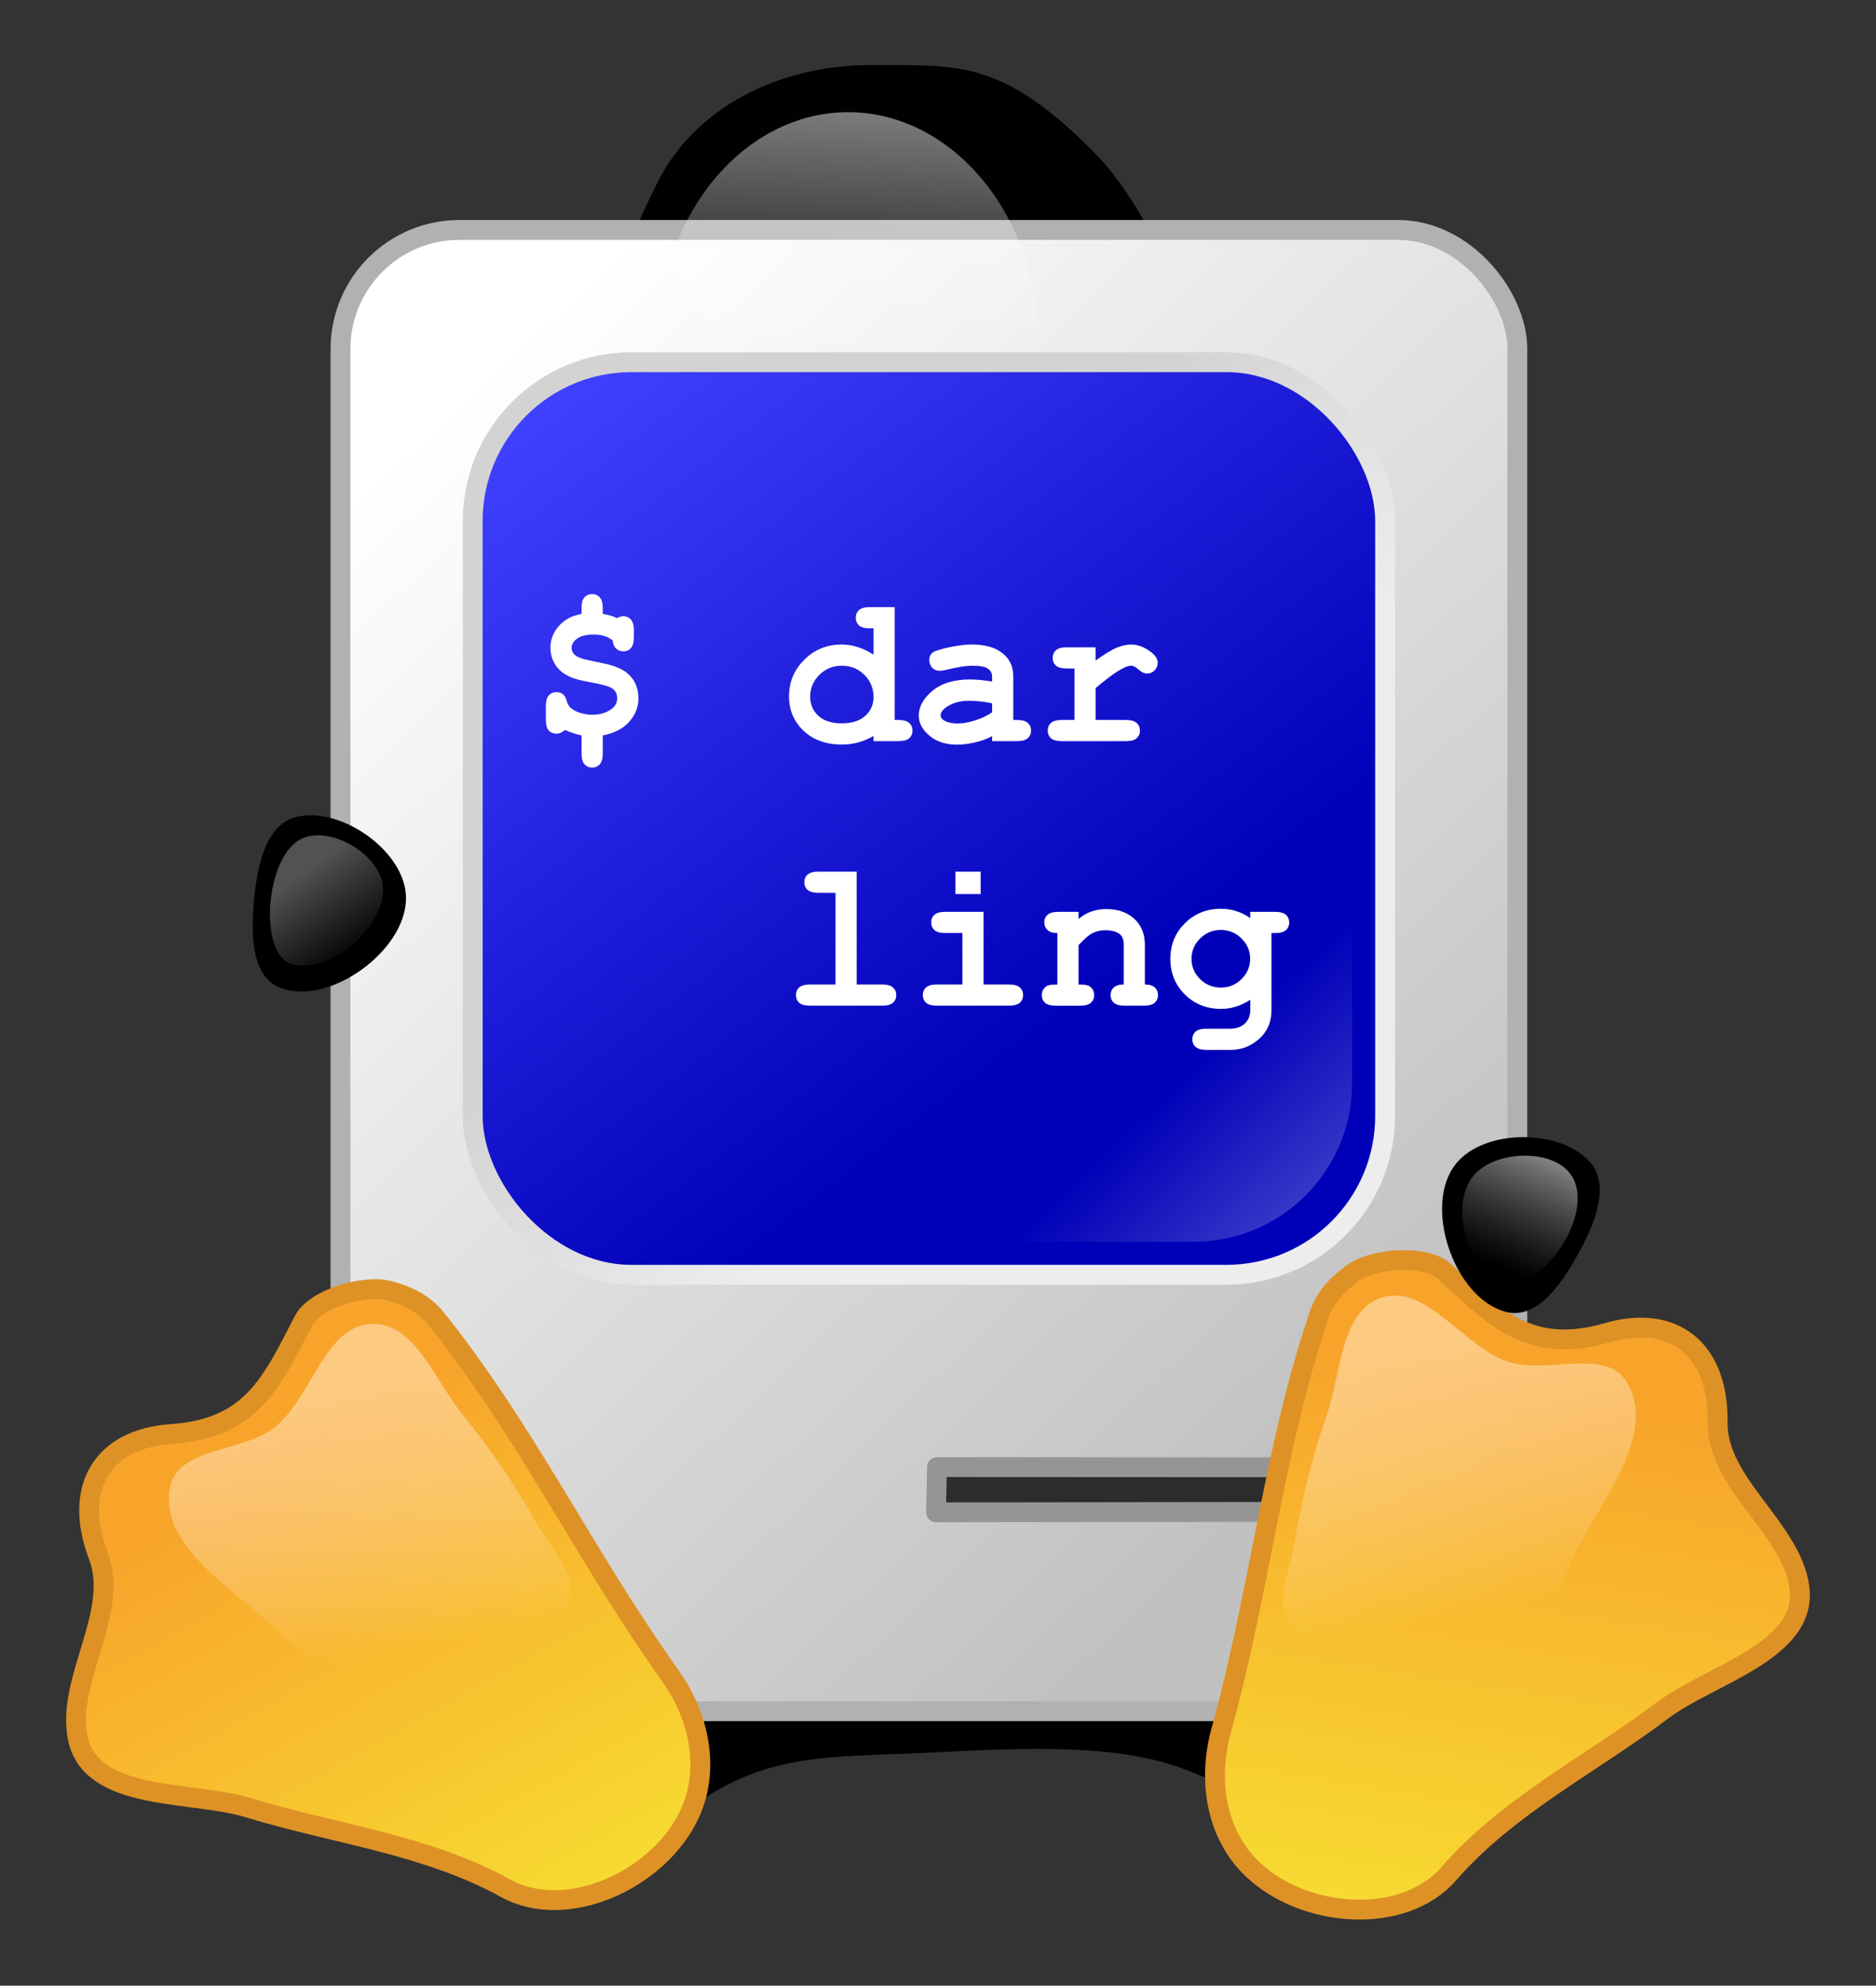 <?xml version="1.0" encoding="UTF-8" standalone="no"?>
<!-- Created with Inkscape (http://www.inkscape.org/) -->

<svg
   width="141.874"
   height="150.136"
   id="svg4249"
   version="1.1"
   inkscape:version="1.2.2 (b0a8486541, 2022-12-01)"
   sodipodi:docname="logo-rendered.svg"
   inkscape:export-filename="/tmp/darling270.png"
   inkscape:export-xdpi="170.62"
   inkscape:export-ydpi="170.62"
   xmlns:inkscape="http://www.inkscape.org/namespaces/inkscape"
   xmlns:sodipodi="http://sodipodi.sourceforge.net/DTD/sodipodi-0.dtd"
   xmlns:xlink="http://www.w3.org/1999/xlink"
   xmlns="http://www.w3.org/2000/svg"
   xmlns:svg="http://www.w3.org/2000/svg"
   xmlns:rdf="http://www.w3.org/1999/02/22-rdf-syntax-ns#"
   xmlns:cc="http://creativecommons.org/ns#"
   xmlns:dc="http://purl.org/dc/elements/1.1/">
  <rect width="100%" height="100%" fill="#333333" stroke="none"/>
  <defs
     id="defs4251">
    <linearGradient
       id="linearGradient5059">
      <stop
         style="stop-color:#d3d3d3;stop-opacity:1;"
         offset="0"
         id="stop5061" />
      <stop
         style="stop-color:#ededed;stop-opacity:1;"
         offset="1"
         id="stop5063" />
    </linearGradient>
    <linearGradient
       gradientTransform="matrix(-0.826,-0.564,-0.564,0.826,546.683,882.709)"
       inkscape:collect="always"
       xlink:href="#linearGradient4457-1-5-04-7"
       id="linearGradient4463-7-9-5-6"
       x1="417.092"
       y1="-279.726"
       x2="415.443"
       y2="-270.978"
       gradientUnits="userSpaceOnUse" />
    <linearGradient
       id="linearGradient4457-1-5-04-7">
      <stop
         style="stop-color:#808080;stop-opacity:1;"
         offset="0"
         id="stop4459-5-8-3-5" />
      <stop
         style="stop-color:#525252;stop-opacity:0;"
         offset="1"
         id="stop4461-8-1-0-7" />
    </linearGradient>
    <linearGradient
       gradientTransform="translate(-147.087,678.194)"
       inkscape:collect="always"
       xlink:href="#linearGradient4332-6-98-7"
       id="linearGradient4338-1-0-9"
       x1="456.855"
       y1="-233.567"
       x2="456.851"
       y2="-232.585"
       gradientUnits="userSpaceOnUse" />
    <linearGradient
       id="linearGradient4332-6-98-7">
      <stop
         style="stop-color:#484848;stop-opacity:1;"
         offset="0"
         id="stop4334-8-6-0" />
      <stop
         style="stop-color:#a1a1a1;stop-opacity:1;"
         offset="1"
         id="stop4336-5-8-2" />
    </linearGradient>
    <linearGradient
       gradientTransform="translate(-246.059,133.623)"
       inkscape:collect="always"
       xlink:href="#linearGradient5972-2"
       id="linearGradient5981-7"
       gradientUnits="userSpaceOnUse"
       x1="587.12"
       y1="310.615"
       x2="587.13"
       y2="308.2" />
    <linearGradient
       id="linearGradient5972-2">
      <stop
         style="stop-color:#2e2e2e;stop-opacity:1;"
         offset="0"
         id="stop5974-3" />
      <stop
         style="stop-color:#222222;stop-opacity:1;"
         offset="1"
         id="stop5976-3" />
    </linearGradient>
    <linearGradient
       inkscape:collect="always"
       xlink:href="#linearGradient4457-5-5-7"
       id="linearGradient4463-5-0-8"
       x1="414.583"
       y1="-277.762"
       x2="419.009"
       y2="-271.552"
       gradientUnits="userSpaceOnUse"
       gradientTransform="translate(-148.113,672.408)" />
    <linearGradient
       inkscape:collect="always"
       id="linearGradient4457-5-5-7">
      <stop
         style="stop-color:#525252;stop-opacity:1;"
         offset="0"
         id="stop4459-7-9-9" />
      <stop
         style="stop-color:#525252;stop-opacity:0;"
         offset="1"
         id="stop4461-3-3-3" />
    </linearGradient>
    <linearGradient
       gradientTransform="translate(-147.567,672.988)"
       inkscape:collect="always"
       xlink:href="#linearGradient4332-6-9-3-6"
       id="linearGradient4338-1-7-2-3"
       x1="456.855"
       y1="-233.567"
       x2="456.851"
       y2="-232.585"
       gradientUnits="userSpaceOnUse" />
    <linearGradient
       id="linearGradient4332-6-9-3-6">
      <stop
         style="stop-color:#484848;stop-opacity:1;"
         offset="0"
         id="stop4334-8-1-4-5" />
      <stop
         style="stop-color:#a1a1a1;stop-opacity:1;"
         offset="1"
         id="stop4336-5-2-9-4" />
    </linearGradient>
    <linearGradient
       gradientTransform="translate(-147.85,674.36)"
       inkscape:collect="always"
       xlink:href="#linearGradient4332-6-9-1"
       id="linearGradient4338-1-7-9"
       x1="456.855"
       y1="-233.567"
       x2="456.851"
       y2="-232.585"
       gradientUnits="userSpaceOnUse" />
    <linearGradient
       id="linearGradient4332-6-9-1">
      <stop
         style="stop-color:#484848;stop-opacity:1;"
         offset="0"
         id="stop4334-8-1-1" />
      <stop
         style="stop-color:#a1a1a1;stop-opacity:1;"
         offset="1"
         id="stop4336-5-2-7" />
    </linearGradient>
    <linearGradient
       gradientTransform="matrix(-1,0,0,1,401.507,715.608)"
       inkscape:collect="always"
       xlink:href="#linearGradient4122-3-9-3-8-8"
       id="linearGradient4120-2-7-5-7-9"
       gradientUnits="userSpaceOnUse"
       x1="128.211"
       y1="-282.507"
       x2="124.463"
       y2="-262.415" />
    <linearGradient
       id="linearGradient4122-3-9-3-8-8">
      <stop
         id="stop4124-0-7-6-7-2"
         offset="0"
         style="stop-color:#ffe1b6;stop-opacity:0.876;" />
      <stop
         id="stop4126-2-1-4-0-9"
         offset="1"
         style="stop-color:#ffffff;stop-opacity:0;" />
    </linearGradient>
    <linearGradient
       gradientTransform="matrix(0.998,0,0,0.997,-149.125,671.653)"
       y2="-261.962"
       x2="482.651"
       y1="-241.988"
       x1="501.637"
       gradientUnits="userSpaceOnUse"
       id="linearGradient4367-2-1-3"
       xlink:href="#linearGradient4386-8-5-51"
       inkscape:collect="always" />
    <linearGradient
       id="linearGradient4386-8-5-51">
      <stop
         style="stop-color:#ffffff;stop-opacity:0.453;"
         offset="0"
         id="stop4388-9-1-2" />
      <stop
         id="stop4390-7-6-7"
         offset="1"
         style="stop-color:#ffffff;stop-opacity:0;" />
    </linearGradient>
    <linearGradient
       inkscape:collect="always"
       xlink:href="#linearGradient4122-5-3-6-4"
       id="linearGradient4120-8-2-73-9"
       gradientUnits="userSpaceOnUse"
       x1="128.211"
       y1="-282.507"
       x2="124.463"
       y2="-262.415"
       gradientTransform="matrix(0.94,-0.342,0.342,0.94,323.662,740.822)" />
    <linearGradient
       id="linearGradient4122-5-3-6-4">
      <stop
         id="stop4124-2-5-9-5"
         offset="0"
         style="stop-color:#ffe1b6;stop-opacity:0.876;" />
      <stop
         id="stop4126-29-7-6-5"
         offset="1"
         style="stop-color:#ffffff;stop-opacity:0;" />
    </linearGradient>
    <linearGradient
       gradientTransform="matrix(1.001,0,0,1,-147.832,674.965)"
       inkscape:collect="always"
       xlink:href="#linearGradient4342-5-3-3"
       id="linearGradient4348-1-4-3"
       x1="432.516"
       y1="-316.124"
       x2="469.906"
       y2="-267.274"
       gradientUnits="userSpaceOnUse" />
    <linearGradient
       id="linearGradient4342-5-3-3">
      <stop
         id="stop4350-1-3-1"
         offset="0"
         style="stop-color:#4040ff;stop-opacity:1;" />
      <stop
         style="stop-color:#0000b9;stop-opacity:1;"
         offset="1"
         id="stop4346-3-0-43" />
    </linearGradient>
    <linearGradient
       inkscape:collect="always"
       xlink:href="#linearGradient4059-3-8-7-4"
       id="linearGradient4065-07-4-8-5"
       x1="112.541"
       y1="-244.541"
       x2="131.899"
       y2="-279.253"
       gradientUnits="userSpaceOnUse"
       gradientTransform="matrix(0.94,-0.342,0.342,0.94,323.662,740.822)" />
    <linearGradient
       id="linearGradient4059-3-8-7-4">
      <stop
         style="stop-color:#f7da32;stop-opacity:1;"
         offset="0"
         id="stop4061-1-7-3-8" />
      <stop
         style="stop-color:#f8a42b;stop-opacity:1;"
         offset="1"
         id="stop4063-4-2-1-4" />
    </linearGradient>
    <linearGradient
       inkscape:collect="always"
       xlink:href="#linearGradient5987-5"
       id="linearGradient5944-5"
       x1="581.869"
       y1="305.204"
       x2="581.87"
       y2="311.61"
       gradientUnits="userSpaceOnUse"
       gradientTransform="matrix(1.003,0,0,1.106,-252.006,100.483)" />
    <linearGradient
       id="linearGradient5987-5">
      <stop
         style="stop-color:#2c2c2c;stop-opacity:1;"
         offset="0"
         id="stop5989-2" />
      <stop
         id="stop5991-1"
         offset="0.428"
         style="stop-color:#2c2c2c;stop-opacity:1;" />
      <stop
         style="stop-color:#2c2c2c;stop-opacity:1;"
         offset="0.43"
         id="stop5993-7" />
      <stop
         id="stop5997-7"
         offset="0.656"
         style="stop-color:#2c2c2c;stop-opacity:1;" />
      <stop
         style="stop-color:#2c2c2c;stop-opacity:1;"
         offset="0.658"
         id="stop5999-3" />
      <stop
         style="stop-color:#424242;stop-opacity:1;"
         offset="1"
         id="stop5995-6" />
    </linearGradient>
    <linearGradient
       inkscape:collect="always"
       xlink:href="#linearGradient4079-3-6-7-3"
       id="linearGradient4085-3-8-5-8"
       x1="90.589"
       y1="-354.454"
       x2="91.455"
       y2="-374.322"
       gradientUnits="userSpaceOnUse" />
    <linearGradient
       id="linearGradient4079-3-6-7-3">
      <stop
         style="stop-color:#ffffff;stop-opacity:0;"
         offset="0"
         id="stop4081-9-2-2-4" />
      <stop
         style="stop-color:#ffffff;stop-opacity:0.481;"
         offset="1"
         id="stop4083-3-4-6-6" />
    </linearGradient>
    <linearGradient
       gradientTransform="matrix(-1,0,0,1,401.507,715.608)"
       y2="-279.253"
       x2="131.899"
       y1="-244.541"
       x1="112.541"
       gradientUnits="userSpaceOnUse"
       id="linearGradient4148-6-5-0-6"
       xlink:href="#linearGradient4059-0-6-4-8-2"
       inkscape:collect="always" />
    <linearGradient
       id="linearGradient4059-0-6-4-8-2">
      <stop
         style="stop-color:#f7da32;stop-opacity:1;"
         offset="0"
         id="stop4061-6-8-8-8-6" />
      <stop
         style="stop-color:#f8a42b;stop-opacity:1;"
         offset="1"
         id="stop4063-7-8-0-5-9" />
    </linearGradient>
    <linearGradient
       gradientTransform="matrix(0.999,0,0,1,-147.238,674.869)"
       inkscape:collect="always"
       xlink:href="#linearGradient4312-5-6-8"
       id="linearGradient4318-5-5-54"
       x1="423.936"
       y1="-314.382"
       x2="494.409"
       y2="-239.822"
       gradientUnits="userSpaceOnUse" />
    <linearGradient
       id="linearGradient4312-5-6-8">
      <stop
         style="stop-color:#ffffff;stop-opacity:1;"
         offset="0"
         id="stop4314-6-8-8" />
      <stop
         style="stop-color:#c1c1c1;stop-opacity:1"
         offset="1"
         id="stop4316-2-4-2" />
    </linearGradient>
    <linearGradient
       inkscape:collect="always"
       xlink:href="#linearGradient5059"
       id="linearGradient5065"
       x1="314.765"
       y1="374.117"
       x2="332.939"
       y2="391.441"
       gradientUnits="userSpaceOnUse" />
  </defs>
  <sodipodi:namedview
     id="base"
     pagecolor="#ffffff"
     bordercolor="#666666"
     borderopacity="1.0"
     inkscape:pageopacity="0.0"
     inkscape:pageshadow="2"
     inkscape:zoom="3.6203867"
     inkscape:cx="80.10194"
     inkscape:cy="84.797571"
     inkscape:document-units="px"
     inkscape:current-layer="layer1"
     showgrid="true"
     fit-margin-top="5"
     fit-margin-left="5"
     fit-margin-right="5"
     fit-margin-bottom="5"
     inkscape:window-width="1524"
     inkscape:window-height="1281"
     inkscape:window-x="2092"
     inkscape:window-y="49"
     inkscape:window-maximized="0"
     showguides="true"
     inkscape:showpageshadow="2"
     inkscape:pagecheckerboard="0"
     inkscape:deskcolor="#d1d1d1">
    <inkscape:grid
       empspacing="5"
       visible="true"
       enabled="true"
       snapvisiblegridlinesonly="true"
       type="xygrid"
       id="grid5254"
       originx="0.25"
       originy="0.25"
       spacingx="1"
       spacingy="1" />
  </sodipodi:namedview>
  <g
     inkscape:label="Layer 1"
     inkscape:groupmode="layer"
     id="layer1"
     transform="translate(-243.349,-328.848)">
    <path
       style="fill:#ffffff;fill-opacity:1;stroke:none"
       d="m 303.195,392.607 c -8.398,8.823 -10.047,21.544 -12.793,32.972 -1.297,4.948 -1.928,10.208 -0.127,15.127 2.083,6.707 7.154,13.4 14.553,13.97 6.373,0.74 12.881,1.044 19.264,0.289 8.236,-2.073 13.808,-10.692 13.155,-19.172 -0.407,-14.303 -4.808,-28.165 -10.349,-41.2 -2.179,-4.969 -7.973,-5.692 -12.416,-7.46 -4.489,-0.937 -8.576,2.159 -11.288,5.474 z"
       id="path4087-7-0-4-1-9"
       inkscape:connector-curvature="0" />
    <path
       style="fill:#000100;fill-opacity:1;stroke:#000000;stroke-width:1px;stroke-linecap:butt;stroke-linejoin:miter;stroke-opacity:1"
       d="m 286.328,361.649 c -2.334,7.051 -4.176,14.501 -5.108,23.983 -0.932,9.481 -1.907,23.107 -2.939,32.527 -1.032,9.419 -3.806,15.885 -6.978,22.88 -3.172,6.995 -3.54,16.143 2.148,21.279 5.687,5.136 14.973,8.648 20.467,3.917 5.494,-4.731 10.178,-5.037 16.882,-5.255 6.705,-0.218 15.833,-1.192 21.989,1.054 6.157,2.246 11.891,7.041 16.776,1.606 4.885,-5.436 7.279,-9.645 3.81,-19.937 -3.47,-10.292 -17.824,-26.856 -18.278,-38.926 -0.454,-12.07 1.946,-16.29 2.323,-27.406 0.377,-11.116 -4.768,-29.673 -11.713,-36.681 -6.945,-7.008 -10.137,-6.359 -16.371,-6.419 -6.234,-0.061 -12.867,2.668 -15.851,8.66 -2.984,5.992 -4.822,11.669 -7.156,18.72 z"
       id="path3844-8-9-2-7-4"
       inkscape:connector-curvature="0"
       sodipodi:nodetypes="zzzzzzzzzzzzzzzz" />
    <path
       style="fill:#ffffff;fill-opacity:1;stroke:none"
       d="m 302.912,393.978 c -8.398,8.823 -10.047,21.544 -12.793,32.972 -1.297,4.948 -1.928,10.208 -0.127,15.127 2.083,6.707 7.154,13.4 14.553,13.97 6.373,0.74 12.881,1.044 19.264,0.289 8.236,-2.073 13.808,-10.692 13.155,-19.172 -0.407,-14.303 -4.808,-28.165 -10.349,-41.2 -2.179,-4.969 -7.973,-5.692 -12.416,-7.46 -4.489,-0.937 -8.576,2.159 -11.288,5.474 z"
       id="path4087-7-0-4-7"
       inkscape:connector-curvature="0" />
    <path
       style="fill:#ffffff;fill-opacity:1;stroke:none"
       d="m 302.925,395.063 c -8.398,8.823 -10.047,21.544 -12.793,32.972 -1.297,4.948 -1.928,10.208 -0.127,15.127 2.083,6.707 7.154,13.4 14.553,13.97 6.373,0.74 12.881,1.044 19.264,0.289 8.236,-2.073 13.808,-10.692 13.155,-19.172 -0.407,-14.303 -4.808,-28.165 -10.349,-41.2 -2.179,-4.969 -7.973,-5.692 -12.416,-7.46 -4.489,-0.937 -8.576,2.159 -11.288,5.474 z"
       id="path4087-7-0-1-3"
       inkscape:connector-curvature="0" />
    <rect
       style="fill:url(#linearGradient4318-5-5-54);fill-opacity:1;stroke:#b1b1b1;stroke-width:1.5;stroke-miterlimit:4;stroke-opacity:1;stroke-dasharray:none"
       id="rect3836-9-4-9-8-1"
       width="89"
       height="112"
       x="269.099"
       y="346.234"
       ry="9.001"
       rx="8.994" />
    <path
       style="fill:url(#linearGradient4148-6-5-0-6);fill-opacity:1;stroke:#de9225;stroke-width:1.5;stroke-linecap:butt;stroke-linejoin:miter;stroke-miterlimit:4;stroke-opacity:1;stroke-dasharray:none"
       d="m 266.31,428.695 c -2.455,4.772 -3.968,8.165 -10.02,8.58 -5.178,0.355 -7.467,4.045 -5.5,9.214 1.64,4.31 -2.455,9.36 -1.562,13.764 0.984,4.858 8.628,3.962 12.918,5.278 6.491,1.992 13.425,2.76 19.446,6.088 4.544,2.511 11.417,-0.553 13.822,-5.434 1.661,-3.372 0.913,-7.427 -1.381,-10.648 -6.433,-9.031 -11.005,-18.647 -17.694,-26.976 -0.938,-1.168 -2.171,-1.747 -3.596,-2.127 -1.813,-0.484 -5.575,0.593 -6.433,2.261 z"
       id="path3049-8-5-1-0-7-1-8"
       inkscape:connector-curvature="0"
       sodipodi:nodetypes="sssssssssss" />
    <path
       sodipodi:type="arc"
       style="fill:url(#linearGradient4085-3-8-5-8);fill-opacity:1;stroke:none"
       id="path4075-2-6-5-1"
       sodipodi:cx="89.380104"
       sodipodi:cy="-356.54465"
       sodipodi:rx="14.460939"
       sodipodi:ry="17.731192"
       d="m 103.841,-356.545 a 14.461,17.731 0 0 1 -14.461,17.731 14.461,17.731 0 0 1 -14.461,-17.731 14.461,17.731 0 0 1 14.461,-17.731 14.461,17.731 0 0 1 14.461,17.731 z"
       transform="translate(218.114,711.606)" />
    <path
       style="fill:url(#linearGradient5944-5);fill-opacity:1;stroke:#959595;stroke-width:1.5;stroke-linejoin:round;stroke-miterlimit:4;stroke-opacity:1;stroke-dasharray:none"
       d="m 340.559,439.788 -0.055,3.373 -26.365,0.033 0.069,-3.42 z"
       id="rect4320-9-2-3-6"
       inkscape:connector-curvature="0"
       sodipodi:nodetypes="ccccc" />
    <path
       style="fill:url(#linearGradient4065-07-4-8-5);fill-opacity:1;stroke:#de9225;stroke-width:1.5;stroke-linecap:butt;stroke-linejoin:miter;stroke-miterlimit:4;stroke-opacity:1;stroke-dasharray:none"
       d="m 352.577,424.972 c 3.939,3.644 6.521,6.315 12.35,4.635 4.988,-1.437 8.4,1.248 8.319,6.777 -0.067,4.611 5.508,7.956 6.175,12.4 0.737,4.902 -6.753,6.674 -10.334,9.378 -5.419,4.092 -11.671,7.185 -16.191,12.371 -3.411,3.914 -10.918,3.385 -14.847,-0.379 -2.714,-2.6 -3.398,-6.667 -2.344,-10.478 2.956,-10.687 3.964,-21.287 7.401,-31.401 0.482,-1.418 1.443,-2.384 2.651,-3.229 1.538,-1.075 5.441,-1.35 6.818,-0.076 z"
       id="path3049-8-5-11-1-7-0"
       inkscape:connector-curvature="0"
       sodipodi:nodetypes="sssssssssss" />
    <rect
       style="fill:url(#linearGradient4348-1-4-3);fill-opacity:1;stroke:url(#linearGradient5065);stroke-width:1.5;stroke-miterlimit:4;stroke-opacity:1;stroke-dasharray:none"
       id="rect3842-1-5-9-6-6"
       width="68.999"
       height="68.999"
       x="279.099"
       y="356.234"
       rx="12.007"
       ry="12.005" />
    <path
       style="opacity:0.7;fill:url(#linearGradient4120-8-2-73-9);fill-opacity:1;stroke:none"
       d="m 341.246,445.498 c 0.545,-3.279 1.34,-6.533 2.447,-9.668 1.081,-3.059 1.007,-7.767 4.068,-8.843 3.404,-1.197 6.252,3.724 9.683,4.839 2.862,0.93 7.327,-1.078 8.904,1.484 2.548,4.14 -2.379,9.475 -4.34,13.923 -0.833,1.889 -1.456,4.129 -3.122,5.349 -3.202,2.345 -7.69,3.206 -11.615,2.619 -2.473,-0.37 -5.349,-1.509 -6.515,-3.721 -0.933,-1.77 0.162,-4.008 0.49,-5.981 z"
       id="path4097-8-4-3-9"
       inkscape:connector-curvature="0"
       sodipodi:nodetypes="aaaaaaaaaa" />
    <rect
       style="fill:url(#linearGradient4367-2-1-3);fill-opacity:1;stroke:none"
       id="rect3842-1-5-4-9-3-1"
       width="67"
       height="65"
       x="278.599"
       y="357.734"
       rx="11.979"
       ry="11.964" />
    <path
       style="opacity:0.7;fill:url(#linearGradient4120-2-7-5-7-9);fill-opacity:1;stroke:none"
       d="m 283.978,444.108 c -1.634,-2.895 -3.494,-5.681 -5.606,-8.248 -2.062,-2.505 -3.603,-6.954 -6.847,-6.919 -3.608,0.04 -4.601,5.637 -7.444,7.859 -2.371,1.853 -7.254,1.493 -7.859,4.44 -0.978,4.762 5.476,8.09 8.84,11.599 1.429,1.49 2.781,3.382 4.763,3.958 3.811,1.108 8.323,0.383 11.81,-1.512 2.198,-1.194 4.511,-3.247 4.85,-5.725 0.271,-1.982 -1.523,-3.711 -2.506,-5.453 z"
       id="path4097-7-0-8-6-8"
       inkscape:connector-curvature="0"
       sodipodi:nodetypes="aaaaaaaaaa" />
    <g
       aria-label="$ dar
  ling"
       transform="translate(482.224,538.051)"
       id="flowRoot4019-8-1-5-8"
       style="font-weight:500;line-height:0.01%;font-family:TlwgMono;-inkscape-font-specification:'TlwgMono Medium';text-align:center;letter-spacing:0px;word-spacing:0px;text-anchor:middle">
      <path
         d="m -193.291,-162.782 q 0.555,0.07 1.086,0.312 0.125,-0.07 0.234,-0.102 0.117,-0.039 0.227,-0.039 0.359,0 0.578,0.25 0.227,0.242 0.227,0.82 v 0.516 q 0,0.578 -0.227,0.828 -0.219,0.242 -0.57,0.242 -0.32,0 -0.547,-0.211 -0.219,-0.211 -0.258,-0.617 -0.562,-0.445 -1.406,-0.445 -0.883,0 -1.297,0.32 -0.406,0.312 -0.406,0.695 0,0.297 0.25,0.531 0.25,0.234 1.047,0.398 l 1.062,0.227 q 1.344,0.273 1.93,0.82 0.766,0.695 0.766,1.836 0,1 -0.703,1.781 -0.695,0.773 -1.992,1.023 v 1.359 q 0,0.578 -0.227,0.82 -0.219,0.25 -0.578,0.25 -0.352,0 -0.578,-0.25 -0.219,-0.242 -0.219,-0.82 v -1.359 q -0.625,-0.133 -1.25,-0.414 -0.336,0.281 -0.625,0.281 -0.383,0 -0.609,-0.242 -0.219,-0.242 -0.219,-0.82 v -1.008 q 0,-0.578 0.219,-0.82 0.227,-0.25 0.586,-0.25 0.289,0 0.484,0.156 0.195,0.156 0.281,0.484 0.086,0.32 0.242,0.484 0.234,0.25 0.711,0.422 0.484,0.164 0.992,0.164 0.891,0 1.484,-0.461 0.398,-0.305 0.398,-0.789 0,-0.398 -0.266,-0.656 -0.266,-0.25 -1.117,-0.422 l -1.203,-0.242 q -1.273,-0.25 -1.867,-0.914 -0.594,-0.664 -0.594,-1.594 0,-0.922 0.641,-1.641 0.641,-0.719 1.711,-0.906 v -0.438 q 0,-0.57 0.219,-0.812 0.227,-0.25 0.586,-0.25 0.352,0 0.57,0.25 0.227,0.242 0.227,0.812 z"
         style="font-weight:bold;font-size:16px;line-height:1.25;font-family:'Nimbus Mono L';-inkscape-font-specification:'Nimbus Mono L Bold';text-align:start;text-anchor:start;fill:#ffffff"
         id="path362" />
      <path
         d="m -171.213,-163.298 v 8.531 h 0.273 q 0.57,0 0.82,0.227 0.25,0.219 0.25,0.578 0,0.352 -0.25,0.578 -0.242,0.219 -0.82,0.219 h -1.875 v -0.391 q -0.547,0.32 -1.148,0.484 -0.594,0.164 -1.234,0.164 -1.805,0 -2.906,-1.039 -1.102,-1.047 -1.102,-2.602 0,-1.625 1.156,-2.773 1.156,-1.148 2.82,-1.148 0.625,0 1.227,0.195 0.602,0.188 1.188,0.57 v -1.992 h -0.273 q -0.578,0 -0.828,-0.219 -0.242,-0.227 -0.242,-0.578 0,-0.359 0.242,-0.578 0.25,-0.227 0.828,-0.227 z m -1.602,6.797 q 0,-0.992 -0.695,-1.68 -0.695,-0.688 -1.703,-0.688 -1,0 -1.695,0.688 -0.695,0.688 -0.695,1.656 0,0.883 0.625,1.453 0.625,0.562 1.766,0.562 1.133,0 1.766,-0.562 0.633,-0.57 0.633,-1.43 z"
         style="font-weight:bold;font-size:16px;line-height:1.25;font-family:'Nimbus Mono L';-inkscape-font-specification:'Nimbus Mono L Bold';text-align:start;text-anchor:start;fill:#ffffff"
         id="path364" />
      <path
         d="m -163.846,-153.165 v -0.375 q -0.602,0.32 -1.328,0.477 -0.727,0.164 -1.32,0.164 -1.289,0 -2.094,-0.68 -0.805,-0.688 -0.805,-1.516 0,-1.008 1.023,-1.867 1.031,-0.867 2.844,-0.867 0.727,0 1.68,0.156 v -0.383 q 0,-0.359 -0.312,-0.586 -0.305,-0.227 -1.172,-0.227 -0.711,0 -1.844,0.281 -0.422,0.102 -0.656,0.102 -0.32,0 -0.547,-0.227 -0.219,-0.234 -0.219,-0.594 0,-0.203 0.078,-0.352 0.078,-0.148 0.219,-0.234 0.141,-0.094 0.586,-0.219 0.594,-0.164 1.211,-0.258 0.617,-0.102 1.117,-0.102 1.492,0 2.312,0.648 0.828,0.641 0.828,1.758 v 3.297 h 0.273 q 0.578,0 0.82,0.227 0.25,0.219 0.25,0.578 0,0.352 -0.25,0.578 -0.242,0.219 -0.82,0.219 z m 0,-2.867 q -0.961,-0.188 -1.773,-0.188 -0.977,0 -1.68,0.477 -0.438,0.305 -0.438,0.617 0,0.227 0.211,0.367 0.391,0.258 1.07,0.258 0.578,0 1.305,-0.227 0.734,-0.227 1.305,-0.617 z"
         style="font-weight:bold;font-size:16px;line-height:1.25;font-family:'Nimbus Mono L';-inkscape-font-specification:'Nimbus Mono L Bold';text-align:start;text-anchor:start;fill:#ffffff"
         id="path366" />
      <path
         d="m -156.018,-160.259 v 1 q 1.008,-0.727 1.586,-0.969 0.586,-0.242 1.094,-0.242 0.781,0 1.516,0.578 0.5,0.391 0.5,0.797 0,0.344 -0.242,0.586 -0.234,0.234 -0.57,0.234 -0.297,0 -0.625,-0.297 -0.328,-0.297 -0.586,-0.297 -0.336,0 -1.008,0.422 -0.664,0.422 -1.664,1.266 v 2.414 h 2.281 q 0.578,0 0.82,0.227 0.25,0.219 0.25,0.578 0,0.352 -0.25,0.578 -0.242,0.219 -0.82,0.219 h -4.836 q -0.578,0 -0.828,-0.219 -0.242,-0.227 -0.242,-0.586 0,-0.352 0.242,-0.57 0.25,-0.227 0.828,-0.227 h 0.953 v -3.891 h -0.578 q -0.578,0 -0.828,-0.219 -0.242,-0.227 -0.242,-0.586 0,-0.352 0.242,-0.57 0.25,-0.227 0.828,-0.227 z"
         style="font-weight:bold;font-size:16px;line-height:1.25;font-family:'Nimbus Mono L';-inkscape-font-specification:'Nimbus Mono L Bold';text-align:start;text-anchor:start;fill:#ffffff"
         id="path368" />
      <path
         d="m -174.088,-143.298 v 8.531 h 1.922 q 0.578,0 0.82,0.227 0.25,0.219 0.25,0.578 0,0.352 -0.25,0.578 -0.242,0.219 -0.82,0.219 h -5.445 q -0.578,0 -0.828,-0.219 -0.242,-0.227 -0.242,-0.586 0,-0.352 0.242,-0.57 0.25,-0.227 0.828,-0.227 h 1.922 v -6.93 h -1.289 q -0.57,0 -0.82,-0.219 -0.25,-0.227 -0.25,-0.586 0,-0.352 0.242,-0.57 0.25,-0.227 0.828,-0.227 z"
         style="font-weight:bold;font-size:16px;line-height:1.25;font-family:'Nimbus Mono L';-inkscape-font-specification:'Nimbus Mono L Bold';text-align:start;text-anchor:start;fill:#ffffff"
         id="path370" />
      <path
         d="m -164.713,-143.298 v 1.695 h -1.906 v -1.695 z m 0.219,3.039 v 5.492 h 1.922 q 0.578,0 0.82,0.227 0.25,0.219 0.25,0.578 0,0.352 -0.25,0.578 -0.242,0.219 -0.82,0.219 h -5.445 q -0.578,0 -0.828,-0.219 -0.242,-0.227 -0.242,-0.586 0,-0.352 0.242,-0.57 0.25,-0.227 0.828,-0.227 h 1.922 v -3.891 h -1.289 q -0.57,0 -0.82,-0.219 -0.25,-0.227 -0.25,-0.586 0,-0.352 0.242,-0.57 0.25,-0.227 0.828,-0.227 z"
         style="font-weight:bold;font-size:16px;line-height:1.25;font-family:'Nimbus Mono L';-inkscape-font-specification:'Nimbus Mono L Bold';text-align:start;text-anchor:start;fill:#ffffff"
         id="path372" />
      <path
         d="m -157.307,-140.259 v 0.539 q 0.438,-0.375 0.961,-0.562 0.531,-0.188 1.148,-0.188 1.422,0 2.25,0.883 0.656,0.703 0.656,1.844 v 2.977 q 0.508,0 0.75,0.227 0.242,0.219 0.242,0.578 0,0.352 -0.25,0.578 -0.242,0.219 -0.82,0.219 h -1.445 q -0.578,0 -0.828,-0.219 -0.242,-0.227 -0.242,-0.586 0,-0.352 0.242,-0.57 0.242,-0.227 0.75,-0.227 v -3.023 q 0,-0.523 -0.281,-0.766 -0.367,-0.312 -1.102,-0.312 -0.555,0 -0.977,0.219 -0.414,0.211 -1.055,0.906 v 2.977 q 0.617,0 0.797,0.117 0.383,0.234 0.383,0.688 0,0.352 -0.25,0.578 -0.242,0.219 -0.82,0.219 h -1.82 q -0.578,0 -0.828,-0.219 -0.242,-0.227 -0.242,-0.586 0,-0.438 0.375,-0.68 0.188,-0.117 0.805,-0.117 v -3.891 q -0.508,0 -0.75,-0.227 -0.242,-0.227 -0.242,-0.578 0,-0.352 0.242,-0.57 0.25,-0.227 0.828,-0.227 z"
         style="font-weight:bold;font-size:16px;line-height:1.25;font-family:'Nimbus Mono L';-inkscape-font-specification:'Nimbus Mono L Bold';text-align:start;text-anchor:start;fill:#ffffff"
         id="path374" />
      <path
         d="m -144.322,-139.782 v -0.477 h 1.875 q 0.578,0 0.82,0.227 0.25,0.219 0.25,0.578 0,0.352 -0.25,0.578 -0.242,0.219 -0.82,0.219 h -0.273 v 5.828 q 0,0.844 -0.359,1.469 -0.352,0.633 -1.086,1.086 -0.734,0.453 -1.656,0.453 h -1.812 q -0.578,0 -0.828,-0.227 -0.242,-0.219 -0.242,-0.57 0,-0.359 0.242,-0.586 0.25,-0.219 0.828,-0.219 h 1.766 q 0.734,0 1.141,-0.398 0.406,-0.398 0.406,-1.008 v -0.781 q -0.531,0.344 -1.086,0.516 -0.547,0.172 -1.125,0.172 -1.633,0 -2.734,-1.086 -1.102,-1.094 -1.102,-2.695 0,-1.609 1.102,-2.695 1.102,-1.094 2.734,-1.094 0.609,0 1.156,0.18 0.555,0.172 1.055,0.531 z m -0.008,3.07 q 0,-0.883 -0.656,-1.531 -0.648,-0.648 -1.562,-0.648 -0.914,0 -1.57,0.648 -0.648,0.648 -0.648,1.531 0,0.891 0.648,1.539 0.656,0.641 1.57,0.641 0.914,0 1.562,-0.641 0.656,-0.648 0.656,-1.539 z"
         style="font-weight:bold;font-size:16px;line-height:1.25;font-family:'Nimbus Mono L';-inkscape-font-specification:'Nimbus Mono L Bold';text-align:start;text-anchor:start;fill:#ffffff"
         id="path376" />
    </g>
    <path
       style="fill:#000000;fill-opacity:1;stroke:#000000;stroke-width:1px;stroke-linecap:butt;stroke-linejoin:miter;stroke-opacity:1"
       d="m 265.888,391.1 c -2.073,0.504 -2.617,3.622 -2.82,5.745 -0.205,2.15 -0.33,5.529 1.705,6.25 3.399,1.204 8.756,-2.712 8.781,-6.317 0.022,-3.18 -4.577,-6.43 -7.667,-5.678 z"
       id="path4432-8-1-9"
       inkscape:connector-curvature="0"
       sodipodi:nodetypes="aaaaa" />
    <rect
       style="opacity:0;fill:url(#linearGradient4338-1-7-9);fill-opacity:1;stroke:none"
       id="rect4330-3-6-1"
       width="48.712"
       height="1.12"
       x="283.519"
       y="440.838"
       ry="0.537" />
    <rect
       style="opacity:0;fill:url(#linearGradient4338-1-7-2-3);fill-opacity:1;stroke:none"
       id="rect4330-3-6-7-1"
       width="48.712"
       height="1.12"
       x="283.803"
       y="439.467"
       ry="0.537" />
    <path
       style="fill:url(#linearGradient4463-5-0-8);fill-opacity:1;stroke:none"
       d="m 266.647,392.085 c -1.976,0.484 -2.759,3.353 -2.872,5.384 -0.086,1.535 0.213,3.913 1.704,4.285 2.897,0.722 6.984,-2.811 6.83,-5.793 -0.118,-2.284 -3.44,-4.42 -5.662,-3.876 z"
       id="path4432-5-3-5-2"
       inkscape:connector-curvature="0"
       sodipodi:nodetypes="aaaaa" />
    <path
       style="opacity:0;fill:url(#linearGradient5981-7);fill-opacity:1;stroke:none"
       d="m 319.258,441.659 30.978,0 0.044,2.822 -9.514,-0.024 -0.024,-1.366 -21.484,0 0,0 z"
       id="rect5970-7"
       inkscape:connector-curvature="0"
       sodipodi:nodetypes="cccccccc" />
    <rect
       style="opacity:0;fill:url(#linearGradient4338-1-0-9);fill-opacity:1;stroke:none"
       id="rect4330-3-7-1"
       width="48.712"
       height="1.12"
       x="284.283"
       y="444.672"
       ry="0.537" />
    <path
       style="fill:#000000;fill-opacity:1;stroke:#000000;stroke-width:1px;stroke-linecap:butt;stroke-linejoin:miter;stroke-opacity:1"
       d="m 363.202,417.02 c 1.428,1.585 0.121,4.467 -0.908,6.335 -1.042,1.891 -2.843,4.754 -4.931,4.202 -3.486,-0.921 -5.705,-7.174 -3.694,-10.167 1.774,-2.639 7.404,-2.733 9.533,-0.37 z"
       id="path4432-2-9-6-9"
       inkscape:connector-curvature="0"
       sodipodi:nodetypes="aaaaa" />
    <path
       style="fill:url(#linearGradient4463-7-9-5-6);fill-opacity:1;stroke:none"
       d="m 360.15,424.616 c -1.03,0.92 -2.974,1.435 -4.094,0.628 -2.055,-1.48 -2.89,-5.529 -1.285,-7.488 1.541,-1.881 5.788,-2.116 7.293,-0.206 1.51,1.917 -0.094,5.44 -1.913,7.066 z"
       id="path4432-5-8-0-7-6"
       inkscape:connector-curvature="0"
       sodipodi:nodetypes="aaaaa" />
  </g>
</svg>

